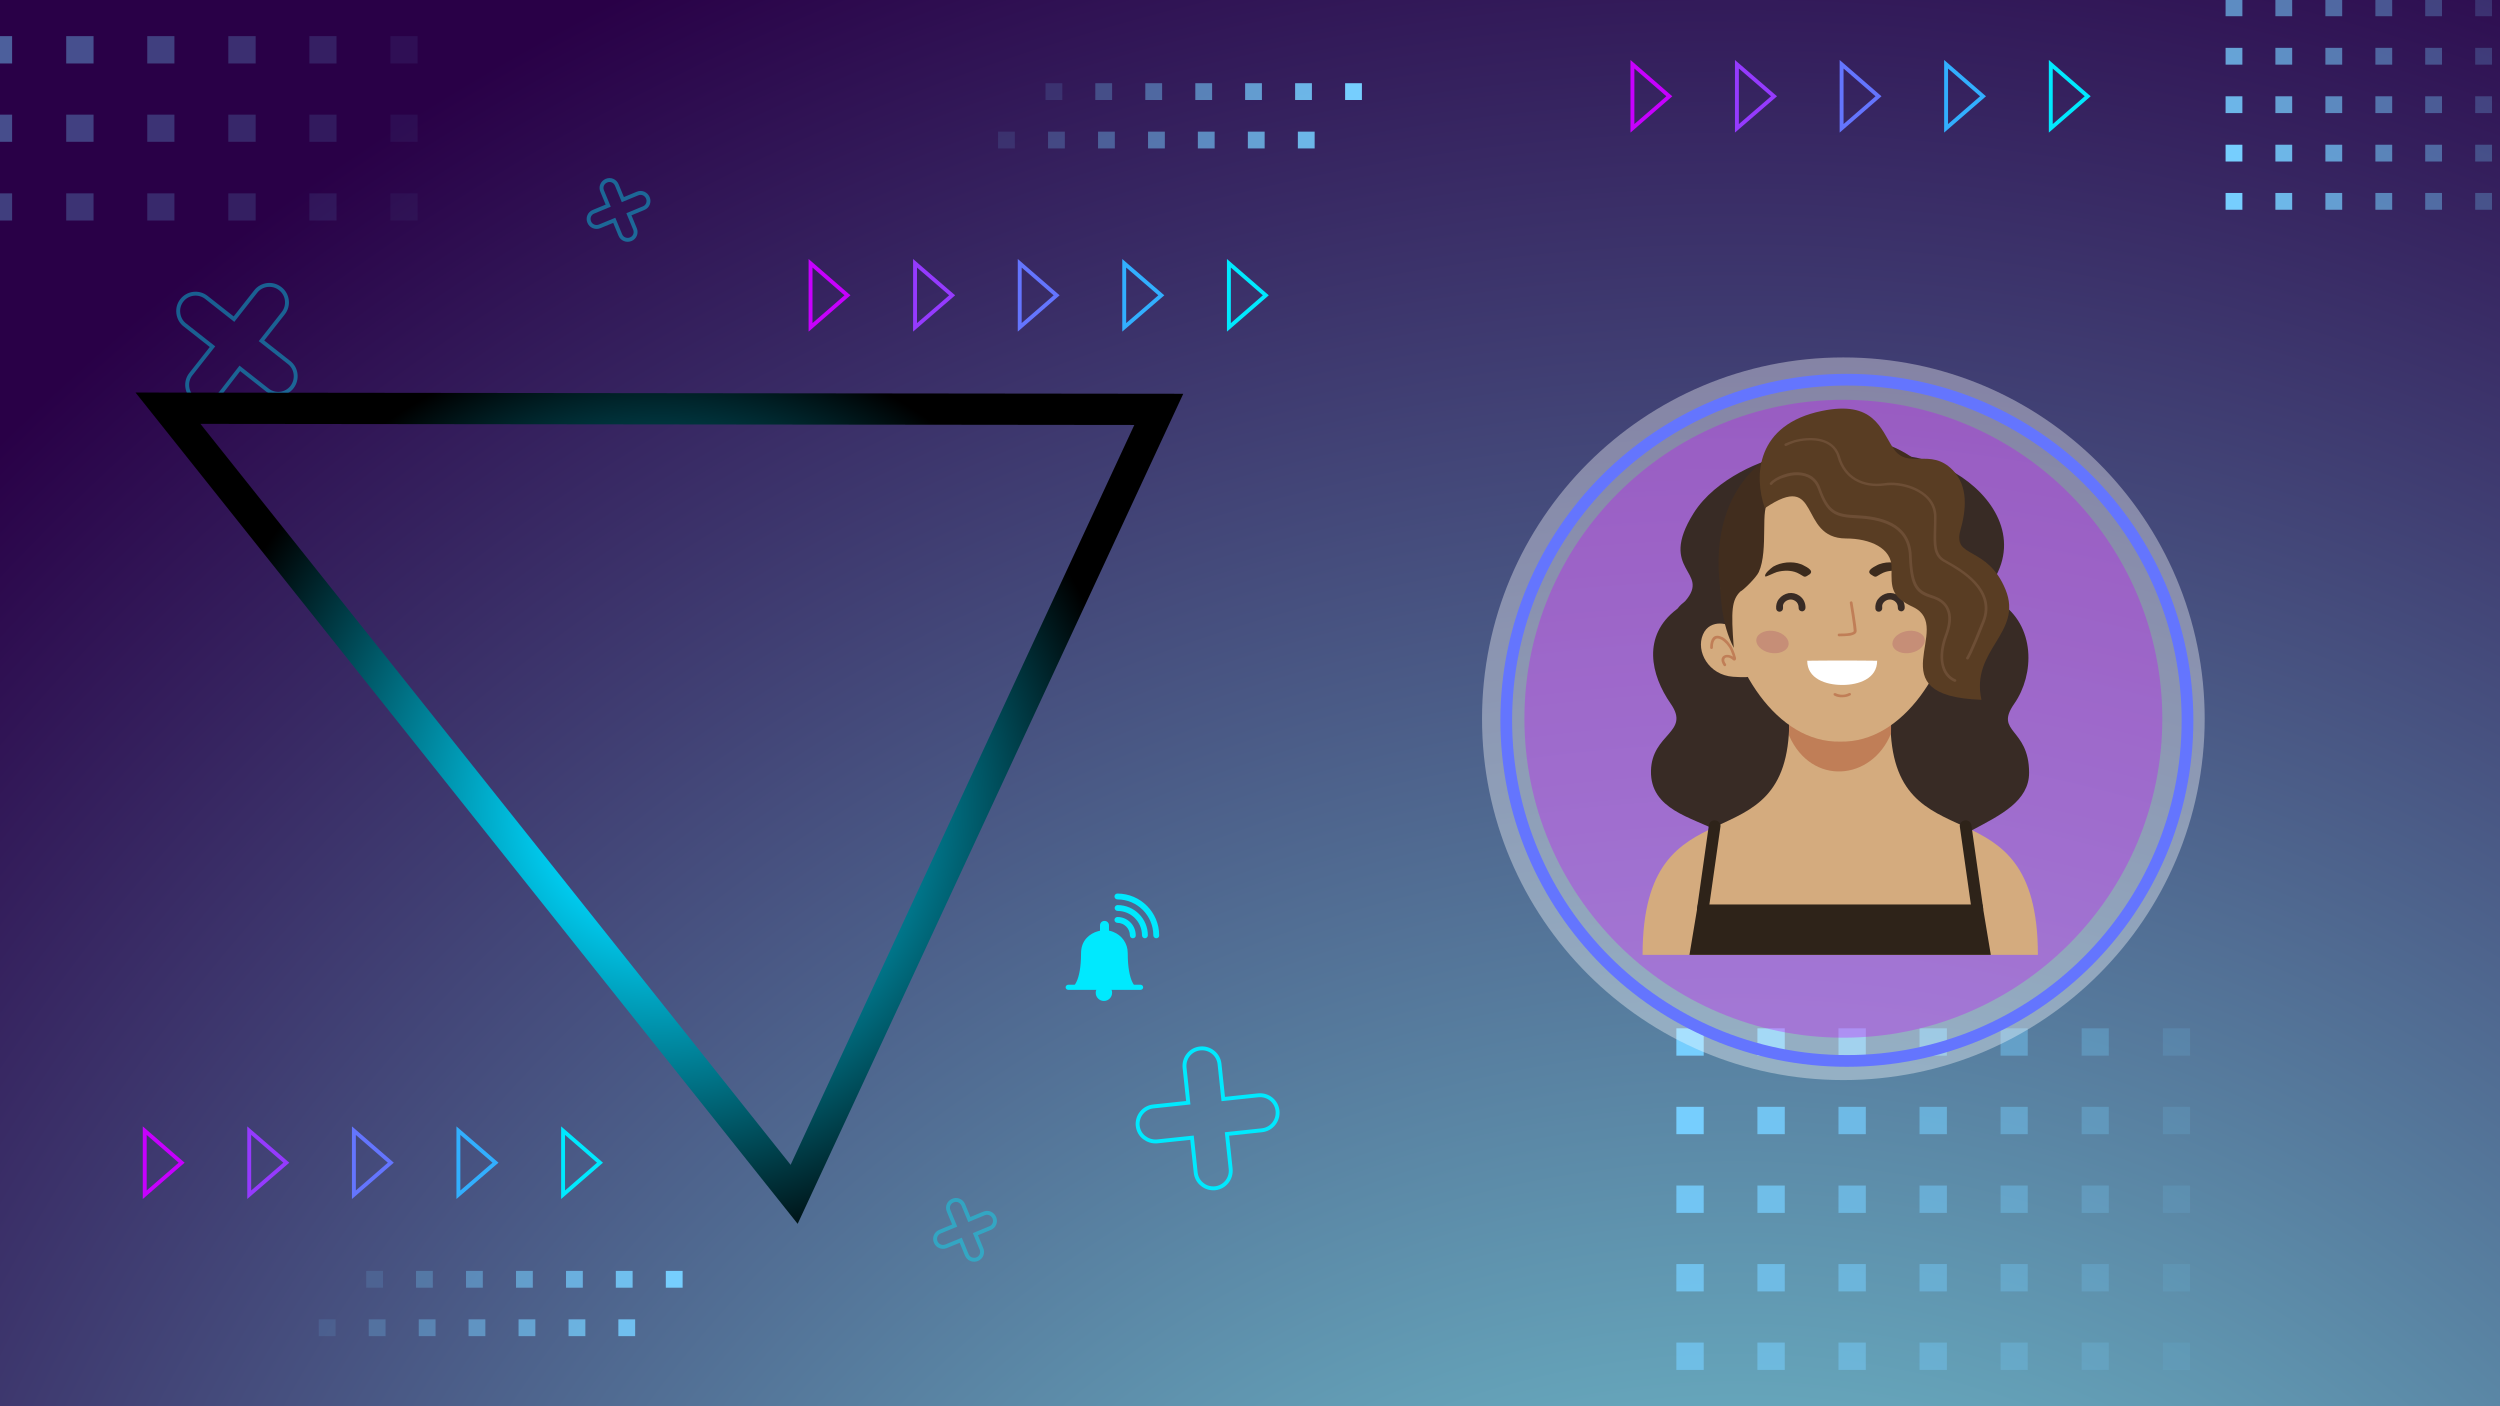 <?xml version="1.0" encoding="utf-8"?>
<!-- Generator: Adobe Illustrator 24.1.0, SVG Export Plug-In . SVG Version: 6.00 Build 0)  -->
<svg version="1.1" id="Capa_1" xmlns="http://www.w3.org/2000/svg" xmlns:xlink="http://www.w3.org/1999/xlink" x="0px" y="0px"
	 viewBox="0 0 1280 720" style="enable-background:new 0 0 1280 720;" xml:space="preserve">
<rect x="0" y="0" width="1280" height="720" fill="#808080" stroke="none"/>
<style type="text/css">
	.st0{fill:url(#SVGID_1_);}
	.st1{clip-path:url(#SVGID_3_);}
	.st2{fill-rule:evenodd;clip-rule:evenodd;fill:#76CEFE;}
	.st3{opacity:0.857;fill-rule:evenodd;clip-rule:evenodd;fill:#76CEFE;enable-background:new    ;}
	.st4{opacity:0.714;fill-rule:evenodd;clip-rule:evenodd;fill:#76CEFE;enable-background:new    ;}
	.st5{opacity:0.571;fill-rule:evenodd;clip-rule:evenodd;fill:#76CEFE;enable-background:new    ;}
	.st6{opacity:0.429;fill-rule:evenodd;clip-rule:evenodd;fill:#76CEFE;enable-background:new    ;}
	.st7{opacity:0.286;fill-rule:evenodd;clip-rule:evenodd;fill:#76CEFE;enable-background:new    ;}
	.st8{opacity:0.143;fill-rule:evenodd;clip-rule:evenodd;fill:#76CEFE;enable-background:new    ;}
	.st9{fill-rule:evenodd;clip-rule:evenodd;fill:#76CEFE;fill-opacity:0;}
	.st10{opacity:0.86;fill-rule:evenodd;clip-rule:evenodd;fill:#76CEFE;enable-background:new    ;}
	.st11{opacity:0.737;fill-rule:evenodd;clip-rule:evenodd;fill:#76CEFE;enable-background:new    ;}
	.st12{opacity:0.614;fill-rule:evenodd;clip-rule:evenodd;fill:#76CEFE;enable-background:new    ;}
	.st13{opacity:0.491;fill-rule:evenodd;clip-rule:evenodd;fill:#76CEFE;enable-background:new    ;}
	.st14{opacity:0.369;fill-rule:evenodd;clip-rule:evenodd;fill:#76CEFE;enable-background:new    ;}
	.st15{opacity:0.246;fill-rule:evenodd;clip-rule:evenodd;fill:#76CEFE;enable-background:new    ;}
	.st16{opacity:0.123;fill-rule:evenodd;clip-rule:evenodd;fill:#76CEFE;enable-background:new    ;}
	.st17{opacity:0.76;fill-rule:evenodd;clip-rule:evenodd;fill:#76CEFE;enable-background:new    ;}
	.st18{opacity:0.651;fill-rule:evenodd;clip-rule:evenodd;fill:#76CEFE;enable-background:new    ;}
	.st19{opacity:0.543;fill-rule:evenodd;clip-rule:evenodd;fill:#76CEFE;enable-background:new    ;}
	.st20{opacity:0.434;fill-rule:evenodd;clip-rule:evenodd;fill:#76CEFE;enable-background:new    ;}
	.st21{opacity:0.326;fill-rule:evenodd;clip-rule:evenodd;fill:#76CEFE;enable-background:new    ;}
	.st22{opacity:0.217;fill-rule:evenodd;clip-rule:evenodd;fill:#76CEFE;enable-background:new    ;}
	.st23{opacity:0.109;fill-rule:evenodd;clip-rule:evenodd;fill:#76CEFE;enable-background:new    ;}
	.st24{opacity:0.64;fill-rule:evenodd;clip-rule:evenodd;fill:#76CEFE;enable-background:new    ;}
	.st25{opacity:0.549;fill-rule:evenodd;clip-rule:evenodd;fill:#76CEFE;enable-background:new    ;}
	.st26{opacity:0.457;fill-rule:evenodd;clip-rule:evenodd;fill:#76CEFE;enable-background:new    ;}
	.st27{opacity:0.366;fill-rule:evenodd;clip-rule:evenodd;fill:#76CEFE;enable-background:new    ;}
	.st28{opacity:0.274;fill-rule:evenodd;clip-rule:evenodd;fill:#76CEFE;enable-background:new    ;}
	.st29{opacity:0.183;fill-rule:evenodd;clip-rule:evenodd;fill:#76CEFE;enable-background:new    ;}
	.st30{opacity:9.140000e-02;fill-rule:evenodd;clip-rule:evenodd;fill:#76CEFE;enable-background:new    ;}
	.st31{opacity:0.54;fill-rule:evenodd;clip-rule:evenodd;fill:#76CEFE;enable-background:new    ;}
	.st32{opacity:0.463;fill-rule:evenodd;clip-rule:evenodd;fill:#76CEFE;enable-background:new    ;}
	.st33{opacity:0.386;fill-rule:evenodd;clip-rule:evenodd;fill:#76CEFE;enable-background:new    ;}
	.st34{opacity:0.309;fill-rule:evenodd;clip-rule:evenodd;fill:#76CEFE;enable-background:new    ;}
	.st35{opacity:0.231;fill-rule:evenodd;clip-rule:evenodd;fill:#76CEFE;enable-background:new    ;}
	.st36{opacity:0.154;fill-rule:evenodd;clip-rule:evenodd;fill:#76CEFE;enable-background:new    ;}
	.st37{opacity:7.710000e-02;fill-rule:evenodd;clip-rule:evenodd;fill:#76CEFE;enable-background:new    ;}
	.st38{opacity:0.44;fill-rule:evenodd;clip-rule:evenodd;fill:#76CEFE;enable-background:new    ;}
	.st39{opacity:0.377;fill-rule:evenodd;clip-rule:evenodd;fill:#76CEFE;enable-background:new    ;}
	.st40{opacity:0.314;fill-rule:evenodd;clip-rule:evenodd;fill:#76CEFE;enable-background:new    ;}
	.st41{opacity:0.251;fill-rule:evenodd;clip-rule:evenodd;fill:#76CEFE;enable-background:new    ;}
	.st42{opacity:0.189;fill-rule:evenodd;clip-rule:evenodd;fill:#76CEFE;enable-background:new    ;}
	.st43{opacity:0.126;fill-rule:evenodd;clip-rule:evenodd;fill:#76CEFE;enable-background:new    ;}
	.st44{opacity:6.290000e-02;fill-rule:evenodd;clip-rule:evenodd;fill:#76CEFE;enable-background:new    ;}
	.st45{opacity:0.35;fill-rule:evenodd;clip-rule:evenodd;fill:#76CEFE;enable-background:new    ;}
	.st46{opacity:0.3;fill-rule:evenodd;clip-rule:evenodd;fill:#76CEFE;enable-background:new    ;}
	.st47{opacity:0.25;fill-rule:evenodd;clip-rule:evenodd;fill:#76CEFE;enable-background:new    ;}
	.st48{opacity:0.2;fill-rule:evenodd;clip-rule:evenodd;fill:#76CEFE;enable-background:new    ;}
	.st49{opacity:0.15;fill-rule:evenodd;clip-rule:evenodd;fill:#76CEFE;enable-background:new    ;}
	.st50{opacity:0.1;fill-rule:evenodd;clip-rule:evenodd;fill:#76CEFE;enable-background:new    ;}
	.st51{opacity:5.000000e-02;fill-rule:evenodd;clip-rule:evenodd;fill:#76CEFE;enable-background:new    ;}
	.st52{fill:none;stroke:#C700FE;stroke-width:2;stroke-miterlimit:10;}
	.st53{fill:none;stroke:#953AFE;stroke-width:2;stroke-miterlimit:10;}
	.st54{fill:none;stroke:#6475FE;stroke-width:2;stroke-miterlimit:10;}
	.st55{fill:none;stroke:#32AFFE;stroke-width:2;stroke-miterlimit:10;}
	.st56{fill:none;stroke:#00E9FE;stroke-width:2;stroke-miterlimit:10;}
	.st57{opacity:0.4;fill:none;stroke:#00E9FE;stroke-width:2;stroke-miterlimit:10;enable-background:new    ;}
	.st58{fill:none;stroke:url(#SVGID_4_);stroke-width:16;stroke-miterlimit:10;}
	.st59{fill:#00E9FE;}
	.st60{opacity:0.36;fill-rule:evenodd;clip-rule:evenodd;fill:#FFFFFF;enable-background:new    ;}
	.st61{opacity:0.31;fill-rule:evenodd;clip-rule:evenodd;fill:#C700FE;enable-background:new    ;}
	.st62{fill:none;stroke:#6475FE;stroke-width:6;stroke-linecap:round;stroke-linejoin:round;stroke-miterlimit:10;}
	.st63{fill-rule:evenodd;clip-rule:evenodd;fill:#382B25;}
	.st64{fill-rule:evenodd;clip-rule:evenodd;fill:#D4AB7E;}
	.st65{fill-rule:evenodd;clip-rule:evenodd;fill:#C07E57;}
	.st66{fill-rule:evenodd;clip-rule:evenodd;fill:#C68E77;}
	.st67{fill-rule:evenodd;clip-rule:evenodd;fill:#3C2B1D;}
	.st68{fill-rule:evenodd;clip-rule:evenodd;fill:#FFFFFF;}
	.st69{fill-rule:evenodd;clip-rule:evenodd;fill:#412D1E;}
	.st70{fill-rule:evenodd;clip-rule:evenodd;fill:#2E2319;}
	.st71{fill-rule:evenodd;clip-rule:evenodd;fill:#593D23;}
	.st72{fill-rule:evenodd;clip-rule:evenodd;fill:#6D4E35;}
</style>
<g id="BACKGROUND">
	
		<radialGradient id="SVGID_1_" cx="889.053" cy="-409.883" r="1270.027" gradientTransform="matrix(1 0 0 -1 0 722)" gradientUnits="userSpaceOnUse">
		<stop  offset="0" style="stop-color:#EAC6FF"/>
		<stop  offset="0.113" style="stop-color:#BA80E4"/>
		<stop  offset="0.136" style="stop-color:#B072DF"/>
		<stop  offset="0.197" style="stop-color:#71C4D0"/>
		<stop  offset="0.384" style="stop-color:#6096B0"/>
		<stop  offset="1" style="stop-color:#290047"/>
	</radialGradient>
	<rect class="st0" width="1280" height="720"/>
</g>
<g id="OBJECTS">
	<g>
		<g>
			<g>
				<defs>
					<rect id="SVGID_2_" width="1280" height="720"/>
				</defs>
				<clipPath id="SVGID_3_">
					<use xlink:href="#SVGID_2_"  style="overflow:visible;"/>
				</clipPath>
				<g class="st1">
					<g>
						<g>
							<rect x="858.3" y="526.5" class="st2" width="14" height="14"/>
							<rect x="899.8" y="526.5" class="st3" width="14" height="14"/>
							<rect x="941.3" y="526.5" class="st4" width="14" height="14"/>
							<rect x="982.8" y="526.5" class="st5" width="14" height="14"/>
							<rect x="1024.3" y="526.5" class="st6" width="13.9" height="14"/>
							<rect x="1065.8" y="526.5" class="st7" width="13.9" height="14"/>
							<rect x="1107.4" y="526.5" class="st8" width="13.9" height="14"/>
							<rect x="1148.9" y="526.5" class="st9" width="13.9" height="14"/>
						</g>
						<g>
							<rect x="858.3" y="566.7" class="st2" width="14" height="14"/>
							<rect x="899.8" y="566.7" class="st3" width="14" height="14"/>
							<rect x="941.3" y="566.7" class="st4" width="14" height="14"/>
							<rect x="982.8" y="566.7" class="st5" width="14" height="14"/>
							<rect x="1024.3" y="566.7" class="st6" width="13.9" height="14"/>
							<rect x="1065.8" y="566.7" class="st7" width="13.9" height="14"/>
							<rect x="1107.4" y="566.7" class="st8" width="13.9" height="14"/>
							<rect x="1148.9" y="566.7" class="st9" width="13.9" height="14"/>
						</g>
						<g>
							<rect x="858.3" y="607" class="st10" width="14" height="14"/>
							<rect x="899.8" y="607" class="st11" width="14" height="14"/>
							<rect x="941.3" y="607" class="st12" width="14" height="14"/>
							<rect x="982.8" y="607" class="st13" width="14" height="14"/>
							<rect x="1024.3" y="607" class="st14" width="13.9" height="14"/>
							<rect x="1065.8" y="607" class="st15" width="13.9" height="14"/>
							<rect x="1107.4" y="607" class="st16" width="13.9" height="14"/>
							<rect x="1148.9" y="607" class="st9" width="13.9" height="14"/>
						</g>
						<g>
							<rect x="858.3" y="647.2" class="st17" width="14" height="14"/>
							<rect x="899.8" y="647.2" class="st18" width="14" height="14"/>
							<rect x="941.3" y="647.2" class="st19" width="14" height="14"/>
							<rect x="982.8" y="647.2" class="st20" width="14" height="14"/>
							<rect x="1024.3" y="647.2" class="st21" width="13.9" height="14"/>
							<rect x="1065.8" y="647.2" class="st22" width="13.9" height="14"/>
							<rect x="1107.4" y="647.2" class="st23" width="13.9" height="14"/>
							<rect x="1148.9" y="647.2" class="st9" width="13.9" height="14"/>
						</g>
						<g>
							<rect x="858.3" y="687.4" class="st24" width="14" height="14"/>
							<rect x="899.8" y="687.4" class="st25" width="14" height="14"/>
							<rect x="941.3" y="687.4" class="st26" width="14" height="14"/>
							<rect x="982.8" y="687.4" class="st27" width="14" height="14"/>
							<rect x="1024.3" y="687.4" class="st28" width="13.9" height="14"/>
							<rect x="1065.8" y="687.4" class="st29" width="13.9" height="14"/>
							<rect x="1107.4" y="687.4" class="st30" width="13.9" height="14"/>
							<rect x="1148.9" y="687.4" class="st9" width="13.9" height="14"/>
						</g>
						<g>
							<rect x="858.3" y="727.7" class="st31" width="14" height="14"/>
							<rect x="899.8" y="727.7" class="st32" width="14" height="14"/>
							<rect x="941.3" y="727.7" class="st33" width="14" height="14"/>
							<rect x="982.8" y="727.7" class="st34" width="14" height="14"/>
							<rect x="1024.3" y="727.7" class="st35" width="13.9" height="14"/>
							<rect x="1065.8" y="727.7" class="st36" width="13.9" height="14"/>
							<rect x="1107.4" y="727.7" class="st37" width="13.9" height="14"/>
							<rect x="1148.9" y="727.7" class="st9" width="13.9" height="14"/>
						</g>
						<g>
							<rect x="858.3" y="767.9" class="st38" width="14" height="14"/>
							<rect x="899.8" y="767.9" class="st39" width="14" height="14"/>
							<rect x="941.3" y="767.9" class="st40" width="14" height="14"/>
							<rect x="982.8" y="767.9" class="st41" width="14" height="14"/>
							<rect x="1024.3" y="767.9" class="st42" width="13.9" height="14"/>
							<rect x="1065.8" y="767.9" class="st43" width="13.9" height="14"/>
							<rect x="1107.4" y="767.9" class="st44" width="13.9" height="14"/>
							<rect x="1148.9" y="767.9" class="st9" width="13.9" height="14"/>
						</g>
						<g>
							<rect x="858.3" y="808.2" class="st45" width="14" height="14"/>
							<rect x="899.8" y="808.2" class="st46" width="14" height="14"/>
							<rect x="941.3" y="808.2" class="st47" width="14" height="14"/>
							<rect x="982.8" y="808.2" class="st48" width="14" height="14"/>
							<rect x="1024.3" y="808.2" class="st49" width="13.9" height="14"/>
							<rect x="1065.8" y="808.2" class="st50" width="13.9" height="14"/>
							<rect x="1107.4" y="808.2" class="st51" width="13.9" height="14"/>
							<rect x="1148.9" y="808.2" class="st9" width="13.9" height="14"/>
						</g>
					</g>
					<g>
						<g>
							<rect x="-49.2" y="-182.8" class="st2" width="14" height="13.9"/>
							<rect x="-7.7" y="-182.8" class="st3" width="13.9" height="13.9"/>
							<rect x="33.9" y="-182.8" class="st4" width="14" height="13.9"/>
							<rect x="75.4" y="-182.8" class="st5" width="13.9" height="13.9"/>
							<rect x="116.9" y="-182.8" class="st6" width="14" height="13.9"/>
							<rect x="158.4" y="-182.8" class="st7" width="13.9" height="13.9"/>
							<rect x="199.9" y="-182.8" class="st8" width="13.9" height="13.9"/>
							<rect x="241.4" y="-182.8" class="st9" width="13.9" height="13.9"/>
						</g>
						<g>
							<rect x="-49.2" y="-142.5" class="st2" width="14" height="13.9"/>
							<rect x="-7.7" y="-142.5" class="st3" width="13.9" height="13.9"/>
							<rect x="33.9" y="-142.5" class="st4" width="14" height="13.9"/>
							<rect x="75.4" y="-142.5" class="st5" width="13.9" height="13.9"/>
							<rect x="116.9" y="-142.5" class="st6" width="14" height="13.9"/>
							<rect x="158.4" y="-142.5" class="st7" width="13.9" height="13.9"/>
							<rect x="199.9" y="-142.5" class="st8" width="13.9" height="13.9"/>
							<rect x="241.4" y="-142.5" class="st9" width="13.9" height="13.9"/>
						</g>
						<g>
							<rect x="-49.2" y="-102.3" class="st10" width="14" height="13.9"/>
							<rect x="-7.7" y="-102.3" class="st11" width="13.9" height="13.9"/>
							<rect x="33.9" y="-102.3" class="st12" width="14" height="13.9"/>
							<rect x="75.4" y="-102.3" class="st13" width="13.9" height="13.9"/>
							<rect x="116.9" y="-102.3" class="st14" width="14" height="13.9"/>
							<rect x="158.4" y="-102.3" class="st15" width="13.9" height="13.9"/>
							<rect x="199.9" y="-102.3" class="st16" width="13.9" height="13.9"/>
							<rect x="241.4" y="-102.3" class="st9" width="13.9" height="13.9"/>
						</g>
						<g>
							<rect x="-49.2" y="-62" class="st17" width="14" height="14"/>
							<rect x="-7.7" y="-62" class="st18" width="13.9" height="14"/>
							<rect x="33.9" y="-62" class="st19" width="14" height="14"/>
							<rect x="75.4" y="-62" class="st20" width="13.9" height="14"/>
							<rect x="116.9" y="-62" class="st21" width="14" height="14"/>
							<rect x="158.4" y="-62" class="st22" width="13.9" height="14"/>
							<rect x="199.9" y="-62" class="st23" width="13.9" height="14"/>
							<rect x="241.4" y="-62" class="st9" width="13.9" height="14"/>
						</g>
						<g>
							<rect x="-49.2" y="-21.8" class="st24" width="14" height="13.9"/>
							<rect x="-7.7" y="-21.8" class="st25" width="13.9" height="13.9"/>
							<rect x="33.9" y="-21.8" class="st26" width="14" height="13.9"/>
							<rect x="75.4" y="-21.8" class="st27" width="13.9" height="13.9"/>
							<rect x="116.9" y="-21.8" class="st28" width="14" height="13.9"/>
							<rect x="158.4" y="-21.8" class="st29" width="13.9" height="13.9"/>
							<rect x="199.9" y="-21.8" class="st30" width="13.9" height="13.9"/>
							<rect x="241.4" y="-21.8" class="st9" width="13.9" height="13.9"/>
						</g>
						<g>
							<rect x="-49.2" y="18.5" class="st31" width="14" height="14"/>
							<rect x="-7.7" y="18.5" class="st32" width="13.9" height="14"/>
							<rect x="33.9" y="18.5" class="st33" width="14" height="14"/>
							<rect x="75.4" y="18.5" class="st34" width="13.9" height="14"/>
							<rect x="116.9" y="18.5" class="st35" width="14" height="14"/>
							<rect x="158.4" y="18.5" class="st36" width="13.9" height="14"/>
							<rect x="199.9" y="18.5" class="st37" width="13.9" height="14"/>
							<rect x="241.4" y="18.5" class="st9" width="13.9" height="14"/>
						</g>
						<g>
							<rect x="-49.2" y="58.7" class="st38" width="14" height="13.9"/>
							<rect x="-7.7" y="58.7" class="st39" width="13.9" height="13.9"/>
							<rect x="33.9" y="58.7" class="st40" width="14" height="13.9"/>
							<rect x="75.4" y="58.7" class="st41" width="13.9" height="13.9"/>
							<rect x="116.9" y="58.7" class="st42" width="14" height="13.9"/>
							<rect x="158.4" y="58.7" class="st43" width="13.9" height="13.9"/>
							<rect x="199.9" y="58.7" class="st44" width="13.9" height="13.9"/>
							<rect x="241.4" y="58.7" class="st9" width="13.9" height="13.9"/>
						</g>
						<g>
							<rect x="-49.2" y="99" class="st45" width="14" height="13.9"/>
							<rect x="-7.7" y="99" class="st46" width="13.9" height="13.9"/>
							<rect x="33.9" y="99" class="st47" width="14" height="13.9"/>
							<rect x="75.4" y="99" class="st48" width="13.9" height="13.9"/>
							<rect x="116.9" y="99" class="st49" width="14" height="13.9"/>
							<rect x="158.4" y="99" class="st50" width="13.9" height="13.9"/>
							<rect x="199.9" y="99" class="st51" width="13.9" height="13.9"/>
							<rect x="241.4" y="99" class="st9" width="13.9" height="13.9"/>
						</g>
					</g>
					<g>
						<g>
							<rect x="340.9" y="650.7" class="st2" width="8.6" height="8.6"/>
							<rect x="315.3" y="650.7" class="st3" width="8.6" height="8.6"/>
							<rect x="289.8" y="650.7" class="st4" width="8.6" height="8.6"/>
							<rect x="264.2" y="650.7" class="st5" width="8.6" height="8.6"/>
							<rect x="238.6" y="650.7" class="st6" width="8.6" height="8.6"/>
							<rect x="213" y="650.7" class="st7" width="8.6" height="8.6"/>
							<rect x="187.5" y="650.7" class="st8" width="8.6" height="8.6"/>
							<rect x="161.9" y="650.7" class="st9" width="8.6" height="8.6"/>
						</g>
						<g>
							<rect x="316.6" y="675.5" class="st10" width="8.6" height="8.6"/>
							<rect x="291.1" y="675.5" class="st11" width="8.6" height="8.6"/>
							<rect x="265.5" y="675.5" class="st12" width="8.6" height="8.6"/>
							<rect x="239.9" y="675.5" class="st13" width="8.6" height="8.6"/>
							<rect x="214.4" y="675.5" class="st14" width="8.6" height="8.6"/>
							<rect x="188.8" y="675.5" class="st15" width="8.6" height="8.6"/>
							<rect x="163.2" y="675.5" class="st16" width="8.6" height="8.6"/>
							<rect x="137.7" y="675.5" class="st9" width="8.6" height="8.6"/>
						</g>
					</g>
					<g>
						<g>
							<rect x="1139.5" y="98.8" class="st2" width="8.6" height="8.6"/>
							<rect x="1165" y="98.8" class="st3" width="8.6" height="8.6"/>
							<rect x="1190.6" y="98.8" class="st4" width="8.6" height="8.6"/>
							<rect x="1216.2" y="98.8" class="st5" width="8.6" height="8.6"/>
							<rect x="1241.7" y="98.8" class="st6" width="8.6" height="8.6"/>
							<rect x="1267.3" y="98.8" class="st7" width="8.6" height="8.6"/>
							<rect x="1292.9" y="98.8" class="st8" width="8.6" height="8.6"/>
							<rect x="1318.4" y="98.8" class="st9" width="8.6" height="8.6"/>
						</g>
						<g>
							<rect x="1139.5" y="74.1" class="st2" width="8.6" height="8.6"/>
							<rect x="1165" y="74.1" class="st3" width="8.6" height="8.6"/>
							<rect x="1190.6" y="74.1" class="st4" width="8.6" height="8.6"/>
							<rect x="1216.2" y="74.1" class="st5" width="8.6" height="8.6"/>
							<rect x="1241.7" y="74.1" class="st6" width="8.6" height="8.6"/>
							<rect x="1267.3" y="74.1" class="st7" width="8.6" height="8.6"/>
							<rect x="1292.9" y="74.1" class="st8" width="8.6" height="8.6"/>
							<rect x="1318.4" y="74.1" class="st9" width="8.6" height="8.6"/>
						</g>
						<g>
							<rect x="1139.5" y="49.3" class="st10" width="8.6" height="8.6"/>
							<rect x="1165" y="49.3" class="st11" width="8.6" height="8.6"/>
							<rect x="1190.6" y="49.3" class="st12" width="8.6" height="8.6"/>
							<rect x="1216.2" y="49.3" class="st13" width="8.6" height="8.6"/>
							<rect x="1241.7" y="49.3" class="st14" width="8.6" height="8.6"/>
							<rect x="1267.3" y="49.3" class="st15" width="8.6" height="8.6"/>
							<rect x="1292.9" y="49.3" class="st16" width="8.6" height="8.6"/>
							<rect x="1318.4" y="49.3" class="st9" width="8.6" height="8.6"/>
						</g>
						<g>
							<rect x="1139.5" y="24.5" class="st17" width="8.6" height="8.6"/>
							<rect x="1165" y="24.5" class="st18" width="8.6" height="8.6"/>
							<rect x="1190.6" y="24.5" class="st19" width="8.6" height="8.6"/>
							<rect x="1216.2" y="24.5" class="st20" width="8.6" height="8.6"/>
							<rect x="1241.7" y="24.5" class="st21" width="8.6" height="8.6"/>
							<rect x="1267.3" y="24.5" class="st22" width="8.6" height="8.6"/>
							<rect x="1292.9" y="24.5" class="st23" width="8.6" height="8.6"/>
							<rect x="1318.4" y="24.5" class="st9" width="8.6" height="8.6"/>
						</g>
						<g>
							<rect x="1139.5" y="-0.3" class="st24" width="8.6" height="8.6"/>
							<rect x="1165" y="-0.3" class="st25" width="8.6" height="8.6"/>
							<rect x="1190.6" y="-0.3" class="st26" width="8.6" height="8.6"/>
							<rect x="1216.2" y="-0.3" class="st27" width="8.6" height="8.6"/>
							<rect x="1241.7" y="-0.3" class="st28" width="8.6" height="8.6"/>
							<rect x="1267.3" y="-0.3" class="st29" width="8.6" height="8.6"/>
							<rect x="1292.9" y="-0.3" class="st30" width="8.6" height="8.6"/>
							<rect x="1318.4" y="-0.3" class="st9" width="8.6" height="8.6"/>
						</g>
						<g>
							<rect x="1139.5" y="-25.1" class="st31" width="8.6" height="8.6"/>
							<rect x="1165" y="-25.1" class="st32" width="8.6" height="8.6"/>
							<rect x="1190.6" y="-25.1" class="st33" width="8.6" height="8.6"/>
							<rect x="1216.2" y="-25.1" class="st34" width="8.6" height="8.6"/>
							<rect x="1241.7" y="-25.1" class="st35" width="8.6" height="8.6"/>
							<rect x="1267.3" y="-25.1" class="st36" width="8.6" height="8.6"/>
							<rect x="1292.9" y="-25.1" class="st37" width="8.6" height="8.6"/>
							<rect x="1318.4" y="-25.1" class="st9" width="8.6" height="8.6"/>
						</g>
						<g>
							<rect x="1139.5" y="-49.9" class="st38" width="8.6" height="8.6"/>
							<rect x="1165" y="-49.9" class="st39" width="8.6" height="8.6"/>
							<rect x="1190.6" y="-49.9" class="st40" width="8.6" height="8.6"/>
							<rect x="1216.2" y="-49.9" class="st41" width="8.6" height="8.6"/>
							<rect x="1241.7" y="-49.9" class="st42" width="8.6" height="8.6"/>
							<rect x="1267.3" y="-49.9" class="st43" width="8.6" height="8.6"/>
							<rect x="1292.9" y="-49.9" class="st44" width="8.6" height="8.6"/>
							<rect x="1318.4" y="-49.9" class="st9" width="8.6" height="8.6"/>
						</g>
						<g>
							<rect x="1139.5" y="-74.7" class="st45" width="8.6" height="8.6"/>
							<rect x="1165" y="-74.7" class="st46" width="8.6" height="8.6"/>
							<rect x="1190.6" y="-74.7" class="st47" width="8.6" height="8.6"/>
							<rect x="1216.2" y="-74.7" class="st48" width="8.6" height="8.6"/>
							<rect x="1241.7" y="-74.7" class="st49" width="8.6" height="8.6"/>
							<rect x="1267.3" y="-74.7" class="st50" width="8.6" height="8.6"/>
							<rect x="1292.9" y="-74.7" class="st51" width="8.6" height="8.6"/>
							<rect x="1318.4" y="-74.7" class="st9" width="8.6" height="8.6"/>
						</g>
					</g>
					<g>
						<g>
							<rect x="688.7" y="42.6" class="st2" width="8.6" height="8.6"/>
							<rect x="663.1" y="42.6" class="st3" width="8.6" height="8.6"/>
							<rect x="637.5" y="42.6" class="st4" width="8.6" height="8.6"/>
							<rect x="612" y="42.6" class="st5" width="8.6" height="8.6"/>
							<rect x="586.4" y="42.6" class="st6" width="8.6" height="8.6"/>
							<rect x="560.8" y="42.6" class="st7" width="8.6" height="8.6"/>
							<rect x="535.3" y="42.6" class="st8" width="8.6" height="8.6"/>
							<rect x="509.7" y="42.6" class="st9" width="8.6" height="8.6"/>
						</g>
						<g>
							<rect x="664.5" y="67.4" class="st10" width="8.6" height="8.6"/>
							<rect x="638.9" y="67.4" class="st11" width="8.6" height="8.6"/>
							<rect x="613.3" y="67.4" class="st12" width="8.6" height="8.6"/>
							<rect x="587.8" y="67.4" class="st13" width="8.6" height="8.6"/>
							<rect x="562.2" y="67.4" class="st14" width="8.6" height="8.6"/>
							<rect x="536.6" y="67.4" class="st15" width="8.6" height="8.6"/>
							<rect x="511" y="67.4" class="st16" width="8.6" height="8.6"/>
							<rect x="485.5" y="67.4" class="st9" width="8.6" height="8.6"/>
						</g>
					</g>
				</g>
			</g>
		</g>
		<g>
			<g>
				<polygon class="st52" points="835.8,32.9 854.7,49.3 835.8,65.7 				"/>
				<polygon class="st53" points="908.3,49.3 889.3,65.7 889.3,32.9 				"/>
				<polygon class="st54" points="961.8,49.3 942.9,65.7 942.9,32.9 				"/>
				<polygon class="st55" points="1015.3,49.3 996.4,65.7 996.4,32.9 				"/>
				<polygon class="st56" points="1050,32.9 1068.9,49.3 1050,65.7 				"/>
			</g>
			<g>
				<polygon class="st52" points="74.1,578.9 93,595.3 74.1,611.7 				"/>
				<polygon class="st53" points="146.6,595.3 127.6,611.7 127.6,578.9 				"/>
				<polygon class="st54" points="200.1,595.3 181.2,611.7 181.2,578.9 				"/>
				<polygon class="st55" points="253.7,595.3 234.7,611.7 234.7,578.9 				"/>
				<polygon class="st56" points="288.3,578.9 307.2,595.3 288.3,611.7 				"/>
			</g>
			<g>
				<polygon class="st52" points="415,134.8 433.9,151.2 415,167.6 				"/>
				<polygon class="st53" points="487.5,151.2 468.5,167.6 468.5,134.8 				"/>
				<polygon class="st54" points="541,151.2 522.1,167.6 522.1,134.8 				"/>
				<polygon class="st55" points="594.6,151.2 575.6,167.6 575.6,134.8 				"/>
				<polygon class="st56" points="629.2,134.8 648.1,151.2 629.2,167.6 				"/>
			</g>
		</g>
		<g>
			<path class="st56" d="M628.2,580.6l17.9-1.9c4.9-0.5,8.5-4.9,8-9.9s-4.9-8.5-9.9-8l-17.9,1.9l-1.9-17.9c-0.5-4.9-4.9-8.5-9.9-8
				s-8.5,4.9-8,9.9l1.9,17.9l-17.9,1.9c-4.9,0.5-8.5,4.9-8,9.9c0.3,2.5,1.5,4.6,3.3,6s4.1,2.2,6.6,2l17.9-1.9l1.9,17.9
				c0.3,2.5,1.5,4.6,3.3,6c1.8,1.5,4.1,2.2,6.6,2c4.9-0.5,8.5-4.9,8-9.9L628.2,580.6z"/>
			<path class="st57" d="M122.8,188.6l14.1,11.1c3.9,3.1,9.6,2.4,12.6-1.5s2.4-9.6-1.5-12.6l-14.1-11.1l11.1-14.1
				c3.1-3.9,2.4-9.6-1.5-12.6c-3.9-3.1-9.6-2.4-12.6,1.5l-11.1,14.1l-14.1-11.1c-3.9-3.1-9.6-2.4-12.6,1.5c-1.5,1.9-2.1,4.3-1.8,6.6
				c0.3,2.3,1.4,4.5,3.4,6l14.1,11.1l-11.1,14.1c-1.5,1.9-2.1,4.3-1.8,6.6c0.3,2.3,1.4,4.5,3.4,6c3.9,3.1,9.6,2.4,12.6-1.5
				L122.8,188.6z"/>
			<path class="st57" d="M322,109.7l7.5-3.1c2.1-0.8,3.1-3.2,2.2-5.3c-0.9-2.1-3.2-3.1-5.3-2.2l-7.5,3.1l-3.1-7.5
				c-0.9-2.1-3.2-3.1-5.3-2.2s-3.1,3.2-2.2,5.3l3.1,7.5l-7.5,3.1c-2.1,0.8-3.1,3.2-2.2,5.3c0.4,1,1.2,1.8,2.2,2.2s2.1,0.4,3.1,0
				l7.5-3.1l3.1,7.5c0.4,1,1.2,1.8,2.2,2.2s2.1,0.4,3.1,0c2.1-0.8,3.1-3.2,2.2-5.3L322,109.7z"/>
			<path class="st57" d="M499.4,631.9l7.5-3.1c2.1-0.8,3.1-3.2,2.2-5.3c-0.9-2.1-3.2-3.1-5.3-2.2l-7.5,3.1l-3.1-7.5
				c-0.9-2.1-3.2-3.1-5.3-2.2c-2.1,0.8-3.1,3.2-2.2,5.3l3.1,7.5l-7.5,3.1c-2.1,0.8-3.1,3.2-2.2,5.3c0.4,1,1.2,1.8,2.2,2.2
				s2.1,0.4,3.1,0l7.5-3.1l3.1,7.5c0.4,1,1.2,1.8,2.2,2.2s2.1,0.4,3.1,0c2.1-0.8,3.1-3.2,2.2-5.3L499.4,631.9z"/>
		</g>
		<g>
			
				<radialGradient id="SVGID_4_" cx="337.582" cy="308.228" r="242.103" gradientTransform="matrix(1 0 0 -1 0 722)" gradientUnits="userSpaceOnUse">
				<stop  offset="0" style="stop-color:#FFFFFF"/>
				<stop  offset="0.214" style="stop-color:#00D4FA"/>
				<stop  offset="0.581" style="stop-color:#007387"/>
				<stop  offset="1" style="stop-color:#000000"/>
			</radialGradient>
			<polygon class="st58" points="86,209 593.3,209.6 406.6,611.5 			"/>
			<g>
				<g>
					<g>
						<path class="st59" d="M565.5,483.9c-1.3,0-2.3-1-2.3-2.3v-7.8c0-1.3,1-2.3,2.3-2.3c1.3,0,2.3,1,2.3,2.3v7.8
							C567.8,482.8,566.7,483.9,565.5,483.9z"/>
						<path class="st59" d="M584,506.8h-37.1c-0.7,0-1.3-0.6-1.3-1.3l0,0c0-0.7,0.6-1.3,1.3-1.3H584c0.7,0,1.3,0.6,1.3,1.3l0,0
							C585.3,506.2,584.7,506.8,584,506.8z"/>
						<path class="st59" d="M577.4,488c0-4.9-2.9-9.1-7.5-10.9c-2.6-1-5.1-1.1-7.8-0.3c-2.2,0.6-4.2,1.8-5.7,3.4
							c-2,2.1-2.9,4.9-2.9,7.8c0,15.1-4.4,17.5-4.4,17.5h16.1h0.3h16.1C581.8,505.5,577.4,503.2,577.4,488z"/>
						<path class="st59" d="M569.4,508.3c0,2.3-1.9,4.2-4.2,4.2c-2.3,0-4.2-1.9-4.2-4.2s1.9-4.2,4.2-4.2
							C567.5,504,569.4,505.9,569.4,508.3z"/>
					</g>
					<g>
						<path class="st59" d="M580,480.4c-0.8,0-1.5-0.7-1.5-1.5c0-3.5-2.9-6.4-6.4-6.4c-0.8,0-1.5-0.7-1.5-1.5c0-0.8,0.7-1.5,1.5-1.5
							c5.2,0,9.4,4.2,9.4,9.4C581.6,479.7,580.9,480.4,580,480.4z"/>
						<path class="st59" d="M586.2,480.4c-0.8,0-1.5-0.7-1.5-1.5c0-6.9-5.6-12.5-12.5-12.5c-0.8,0-1.5-0.7-1.5-1.5
							c0-0.8,0.7-1.5,1.5-1.5c8.6,0,15.5,7,15.5,15.5C587.7,479.7,587,480.4,586.2,480.4z"/>
						<path class="st59" d="M592,480.4c-0.8,0-1.5-0.7-1.5-1.5c0-10.1-8.2-18.4-18.4-18.4c-0.8,0-1.5-0.7-1.5-1.5
							c0-0.8,0.7-1.5,1.5-1.5c11.8,0,21.4,9.6,21.4,21.4C593.6,479.7,592.9,480.4,592,480.4z"/>
					</g>
				</g>
			</g>
		</g>
		<g>
			<circle class="st60" cx="943.8" cy="368" r="185"/>
			<circle class="st61" cx="943.8" cy="368" r="163.3"/>
			<circle class="st62" cx="945.6" cy="368.8" r="174.4"/>
		</g>
	</g>
	<g id="OBJECTS_1_">
		<g>
			<g>
				<g>
					<path class="st63" d="M943.4,408.1c9.2,28.7,27.1,44.8,58.6,52.5c-8.1-11.5-5.2-28.5,8.4-35.9c13.6-7.3,28.6-14.5,28.5-29.2
						c-0.1-23-18-20.3-7.6-35.2c10.4-14.9,11.1-40-7.7-52.2c-0.3-0.2-0.5-0.3-0.8-0.5c-3.5-3.3-6-4.1-2-10.7
						c26.4-43.4-53.6-85.8-76.9-50.7c-5.1-7-14.3-14.3-30.3-12.6c-9.9,1.1-35.3,11.2-46.5,29.2c-18.7,29.9,9.2,29.4-4.3,45
						c-1.4,1.1-2.8,2.3-3.9,3.8c-0.2,0.1-0.3,0.3-0.5,0.4c-17.7,13.5-13.3,33.5-3,48.3s-9.7,15.1-10.1,34.4
						c-0.4,19.9,21,23.7,34.6,31c13.6,7.3,12.9,23.3,4.8,34.8C916.3,453,934.2,436.8,943.4,408.1z"/>
					<path class="st64" d="M942.2,488.9h101.2c0-92.7-75.5-42.7-75.5-119.9h-25.7h-26.1c0,77.2-75.1,27.2-75.1,119.9L942.2,488.9
						L942.2,488.9z"/>
					<path class="st64" d="M886.8,322c-0.2-2.6-11.3-5.7-14.9,2.9c-3.7,8.6,2.9,20.7,15.4,21.6s8.8-1.2,8.8-1.2L886.8,322z"/>
					<path class="st64" d="M997.8,322c0.2-2.6,11.3-5.7,14.9,2.9c3.7,8.6-2.9,20.7-15.4,21.6c-12.5,1-8.8-1.2-8.8-1.2L997.8,322z"/>
					<path class="st65" d="M968.3,366.8c0,0-0.1,3.6-0.1,8.8c-9.9,24.3-40.8,27-52.2,1c0.1-5.8,0-9.8,0-9.8
						C933.4,366.8,950.9,366.8,968.3,366.8z"/>
					<path class="st64" d="M942.2,379.7c-64.8,1.5-97.6-154.2,0-150.2C1039.8,225.5,1007,381.2,942.2,379.7z"/>
					<path class="st63" d="M912.9,311.3c0.1,0.9-0.6,1.8-1.6,1.9c-1,0.1-1.8-0.6-1.9-1.5c-0.1-0.9,0-1.8,0.2-2.6
						c0.2-0.8,0.6-1.7,1.2-2.4c1.2-1.6,3-2.6,4.9-3c1.9-0.3,3.9,0.1,5.6,1.3c1.1,0.8,1.9,1.7,2.4,2.8c0.5,1.1,0.8,2.4,0.7,3.6
						c-0.1,0.9-0.9,1.7-1.9,1.6s-1.7-0.9-1.6-1.8c0-0.7-0.1-1.4-0.4-2c-0.3-0.6-0.7-1.1-1.3-1.5c-0.9-0.6-2-0.9-3-0.7
						c-1,0.2-2,0.7-2.7,1.6c-0.3,0.4-0.5,0.8-0.6,1.3C912.9,310.4,912.9,310.9,912.9,311.3z"/>
					<path class="st66" d="M913.2,325.1c3.3,2.5,3.5,6.1,0.3,8.1s-8.4,1.6-11.7-0.9c-3.3-2.5-3.5-6.1-0.3-8.1
						C904.7,322.2,909.9,322.6,913.2,325.1z"/>
					<path class="st66" d="M971.5,325.1c-3.3,2.5-3.5,6.1-0.3,8.1s8.4,1.6,11.7-0.9c3.3-2.5,3.5-6.1,0.3-8.1
						C980,322.2,974.8,322.6,971.5,325.1z"/>
					<path class="st67" d="M922.9,289.2c-0.2-0.1-0.4-0.2-0.7-0.3c-2.5-0.9-4.7-1.1-7.4-0.9c-2.7,0.3-4.7,0.9-6.9,2.1
						c-1,0.7-5.1,3.9-4,5.1c0.5,0.1,4.5-1.9,5.8-2.3c1.9-0.5,3.4-0.7,5.4-0.7c1.8,0.1,3.2,0.3,4.9,1c0,0,0.3,0.1,0.4,0.2
						c3.4,1.6,3.1,2.7,5.4,1.1C929.4,292.6,925.7,290.6,922.9,289.2z"/>
					<path class="st67" d="M961.4,289.2c0.2-0.1,0.4-0.2,0.7-0.3c2.5-0.9,4.7-1.1,7.4-0.9c2.7,0.3,4.7,0.9,6.9,2.1
						c1,0.7,5.1,3.9,4,5.1c-0.5,0.1-4.5-1.9-5.8-2.3c-1.9-0.5-3.4-0.7-5.4-0.7c-1.8,0.1-3.2,0.3-4.9,1c0,0-0.3,0.1-0.4,0.2
						c-3.4,1.6-3.1,2.7-5.4,1.1C955,292.6,958.6,290.6,961.4,289.2z"/>
					<path class="st68" d="M925.3,338.3c6-0.1,11.9-0.1,17.9-0.1s11.9,0,17.9,0.1c0,9.1-9.3,12.4-17.8,12.4h0h0
						C934.6,350.7,925.3,347.4,925.3,338.3z"/>
					<path class="st65" d="M939.1,356.1c-0.3-0.2-0.4-0.6-0.3-0.9c0.2-0.3,0.6-0.4,1-0.3c1,0.5,2.2,0.8,3.4,0.8s2.4-0.3,3.4-0.8
						c0.3-0.2,0.8-0.1,1,0.2c0.2,0.3,0.1,0.7-0.2,0.9c-1.2,0.7-2.6,1-4.1,1C941.8,357.1,940.3,356.8,939.1,356.1z"/>
					<path class="st65" d="M941.6,325.8c-0.4,0-0.7-0.3-0.7-0.7c0-0.4,0.3-0.7,0.7-0.7c1.7,0,3.7,0,5.3-0.3c1.3-0.2,2.2-0.5,2.2-1.1
						c0-2-2-14.2-2-14.3c-0.1-0.4,0.2-0.7,0.6-0.8c0.4-0.1,0.7,0.2,0.8,0.6c0,0,2.1,12.4,2.1,14.5c0,1.5-1.5,2.1-3.4,2.5
						C945.4,325.7,943.4,325.8,941.6,325.8z"/>
					<path class="st65" d="M1008.7,331.6c0,0.4-0.3,0.7-0.7,0.7c-0.4,0-0.7-0.3-0.7-0.7c0-2.1-0.4-3.4-1-4.1
						c-0.3-0.4-0.8-0.6-1.3-0.6c-0.6,0-1.2,0.2-1.9,0.6c-1.8,1-3.8,3.2-4.8,5.5c-0.5,1.1-1,2.3-1.2,3.2c1.1-0.7,2.3-1,3.3-0.9
						c0.6,0.1,1.1,0.2,1.5,0.5c0.4,0.3,0.8,0.7,1,1.3c0.3,0.9,0.1,2.2-1,3.7c-0.2,0.3-0.7,0.4-1,0.2c-0.3-0.2-0.4-0.6-0.2-1
						c0.8-1.1,1-2,0.8-2.5c-0.1-0.3-0.2-0.4-0.4-0.6c-0.2-0.1-0.5-0.3-0.8-0.3c-0.9-0.1-2,0.3-3,1.2c-0.3,0.3-0.5,0.4-0.7,0.4
						c-0.6,0.1-0.9-0.1-1-0.7l0,0c0-0.2,0-0.5,0-0.8c0.2-1,0.8-2.7,1.5-4.3c1.2-2.6,3.3-5,5.4-6.2c0.9-0.5,1.8-0.8,2.6-0.7
						c0.9,0,1.7,0.4,2.4,1.1C1008.2,327.6,1008.7,329.2,1008.7,331.6z"/>
					<path class="st65" d="M877,331.6c0,0.4-0.3,0.7-0.7,0.7c-0.4,0-0.7-0.3-0.7-0.7c0-2.4,0.5-4,1.3-5c0.6-0.8,1.5-1.1,2.4-1.1
						c0.8,0,1.7,0.3,2.6,0.7c2.1,1.1,4.2,3.6,5.4,6.2c0.7,1.6,1.3,3.4,1.5,4.3c0.1,0.3,0.1,0.6,0,0.8l0,0c-0.1,0.5-0.5,0.8-1,0.7
						c-0.2,0-0.5-0.2-0.7-0.4c-1-0.9-2.1-1.3-3-1.2c-0.3,0-0.6,0.1-0.8,0.3c-0.2,0.1-0.3,0.3-0.4,0.6c-0.2,0.6,0,1.4,0.8,2.5
						c0.2,0.3,0.1,0.7-0.2,1c-0.3,0.2-0.8,0.1-1-0.2c-1-1.5-1.3-2.8-1-3.7c0.2-0.5,0.5-1,1-1.3c0.4-0.3,1-0.5,1.5-0.5
						c1-0.1,2.2,0.2,3.3,0.9c-0.3-0.9-0.7-2-1.2-3.2c-1-2.3-3-4.5-4.8-5.5c-0.7-0.4-1.3-0.6-1.9-0.6c-0.5,0-1,0.2-1.3,0.6
						C877.4,328.2,877,329.5,877,331.6z"/>
					<path class="st69" d="M887.7,331.7c-6.5-12.4-6.5-26.3-7.1-31.6c-6-52.3,27.4-77.1,60.5-76.2c0.3,0,0.7,0,1,0v20.5
						c-6-1.9-11.2-3.1-14-3.1c-0.3,0-0.7,0-1,0c-0.3,0-0.7,0-1,0c-7.6,0-11.4,12.4-20.2,15.7c-5,1.9-0.2,24.5-5.4,35.9
						c-1.3,2.8-7.9,9.3-9.5,10C886.7,307.3,886.2,312.3,887.7,331.7z"/>
					<path class="st69" d="M996.6,331.7c6.5-12.4,6.4-26.3,7.1-31.6c6-52.3-27.4-77.1-60.5-76.2c-0.3,0-0.7,0-1,0v20.5
						c6.1-1.9,11.2-3.1,14-3.1c0.3,0,0.7,0,1,0c0.3,0,0.7,0,1,0c7.6,0,11.4,15.8,20.2,19.1c5,1.9,0.2,21.1,5.4,32.5
						c1.3,2.8,7.9,9.3,9.5,10C997.7,307.3,998.1,312.3,996.6,331.7z"/>
					<polygon class="st70" points="942.2,488.9 1019.3,488.9 1015,463.1 869.3,463.1 865,488.9 					"/>
					<path class="st70" d="M874.9,465.3c-0.1,1.6-1.4,2.9-3.1,2.8s-3-1.4-2.9-3l6-42.3c0.1-1.6,1.4-2.9,3.1-2.8s3,1.4,2.9,3
						L874.9,465.3z"/>
					<path class="st70" d="M1009.4,465.3c0.1,1.6,1.4,2.9,3.1,2.8s3-1.4,2.9-3l-6-42.3c-0.1-1.6-1.4-2.9-3.1-2.8s-3,1.4-2.9,3
						L1009.4,465.3z"/>
					<path class="st63" d="M963.7,311.3c0.1,0.9-0.6,1.8-1.6,1.9c-1,0.1-1.8-0.6-1.9-1.5c-0.1-0.9,0-1.8,0.2-2.6
						c0.2-0.8,0.6-1.7,1.2-2.4c1.2-1.6,3-2.6,4.9-3c1.9-0.3,3.9,0.1,5.6,1.3c1.1,0.8,1.9,1.7,2.4,2.8c0.5,1.1,0.8,2.4,0.7,3.6
						c-0.1,0.9-0.9,1.7-1.9,1.6s-1.7-0.9-1.6-1.8c0-0.7-0.1-1.4-0.4-2c-0.3-0.6-0.7-1.1-1.3-1.5c-0.9-0.6-2-0.9-3-0.7
						c-1,0.2-2,0.7-2.7,1.6c-0.3,0.4-0.5,0.8-0.6,1.3C963.7,310.4,963.6,310.9,963.7,311.3z"/>
					<path class="st71" d="M903.6,260.2c29.3-19.9,16.7,15.4,41.5,15.5c12.3,0,23.6,4.9,23.4,15.1c-0.2,10.2-0.3,14.7,11,20
						c21.9,10.3-19.9,45.6,35,47.5c-5.7-25.8,21.5-34.1,12.3-56.5c-9.2-22.4-27-15.9-23.2-29.8c3.1-10.9,4.3-22.8-3.7-31.2
						c-11.7-12.1-23.2,0.2-30.7-11.5c-6.3-9.8-9.9-24.4-36.4-18.9C899.2,217.3,897.8,243.5,903.6,260.2z"/>
					<path class="st72" d="M907.4,248c-0.2,0.3-0.7,0.4-1,0.2s-0.4-0.6-0.2-0.9c1.1-1.5,3.8-3.2,7-4.3c2.3-0.8,4.8-1.3,7.3-1.2
						c2.5,0.1,5,0.7,7.2,2.1c1.8,1.3,3.4,3.2,4.3,5.9c2.2,6.1,4.2,9.5,7,11.4c2.8,1.9,6.5,2.4,11.9,2.6c5.7,0.3,12.4,1.2,17.9,4.1
						c5.5,3,9.7,8,10,16.7c0.3,8.2,1.3,12.8,3.1,15.5c1.8,2.7,4.4,3.7,8,4.9c0.3,0.1,0.5,0.2,0.7,0.3c3.5,1.3,6.1,3.4,7.4,6.6
						c1.3,3.1,1.3,7.2-0.5,12.3c-0.2,0.5-0.3,1-0.5,1.5c-2,5.4-2.5,10.2-1.8,14c0.8,3.9,2.9,6.8,6,8.1c0.3,0.1,0.5,0.5,0.4,0.9
						c-0.2,0.3-0.6,0.5-0.9,0.4c-3.6-1.5-6-4.7-6.8-9.1c-0.8-4.1-0.3-9.2,1.8-14.8c0.2-0.5,0.4-1,0.5-1.4c1.6-4.8,1.7-8.6,0.5-11.4
						c-1.1-2.8-3.5-4.7-6.6-5.8c-0.2-0.1-0.5-0.2-0.7-0.2c-3.9-1.2-6.7-2.4-8.7-5.4c-2-3-3-7.8-3.3-16.2c-0.3-8-4.1-12.8-9.2-15.5
						c-5.2-2.8-11.8-3.7-17.2-3.9c-5.7-0.3-9.6-0.8-12.7-2.9c-3.1-2.1-5.2-5.7-7.5-12.1c-0.9-2.4-2.2-4.1-3.8-5.2
						c-1.9-1.3-4.1-1.8-6.4-1.9c-2.3-0.1-4.7,0.4-6.8,1.1C910.8,245.2,908.4,246.6,907.4,248z"/>
					<path class="st72" d="M914.6,228.3c-0.3,0.2-0.8,0-0.9-0.3c-0.2-0.3,0-0.7,0.3-0.9c1.3-0.6,2.9-1.2,4.6-1.7
						c3.9-1.1,8.5-1.5,12.6-0.8c4.2,0.8,8,2.8,10,6.9c0.3,0.7,0.7,1.5,0.9,2.3c1.5,5.3,4.5,8.9,8.1,11.1c4.2,2.5,9.4,3.2,14.5,2.5
						c1.1-0.2,2.3-0.3,3.5-0.3c4.7,0,10,1.2,14.4,3.7c4.4,2.5,7.9,6.2,8.7,11.3c0.1,0.7,0.2,1.5,0.2,2.2c0,2.3-0.1,4.5-0.1,6.5
						c-0.2,8.2-0.3,13,4.4,15.8c0.4,0.2,0.7,0.4,1.1,0.6l0,0c7.5,4.2,25.8,14.5,19.3,31.2c-6.7,17.1-8.3,19-8.3,19
						c-0.2,0.3-0.7,0.4-1,0.1c-0.3-0.2-0.4-0.7-0.1-1c0,0,1.4-1.7,8.1-18.7c6.1-15.6-11.5-25.5-18.6-29.5l0,0
						c-0.4-0.3-0.8-0.5-1.1-0.6c-5.5-3.1-5.4-8.3-5.1-17c0.1-1.9,0.1-4,0.1-6.4c0-0.7-0.1-1.4-0.2-2c-0.7-4.6-3.9-8.1-8-10.4
						c-4.1-2.3-9.2-3.5-13.7-3.5c-1.2,0-2.2,0.1-3.3,0.2c-5.4,0.8-11,0-15.5-2.7c-4-2.4-7.1-6.3-8.7-11.9c-0.2-0.8-0.5-1.5-0.8-2.1
						c-1.8-3.6-5.2-5.4-9-6.1c-3.9-0.7-8.3-0.3-12,0.7C917.3,227.1,915.8,227.7,914.6,228.3z"/>
				</g>
			</g>
		</g>
	</g>
</g>
</svg>

